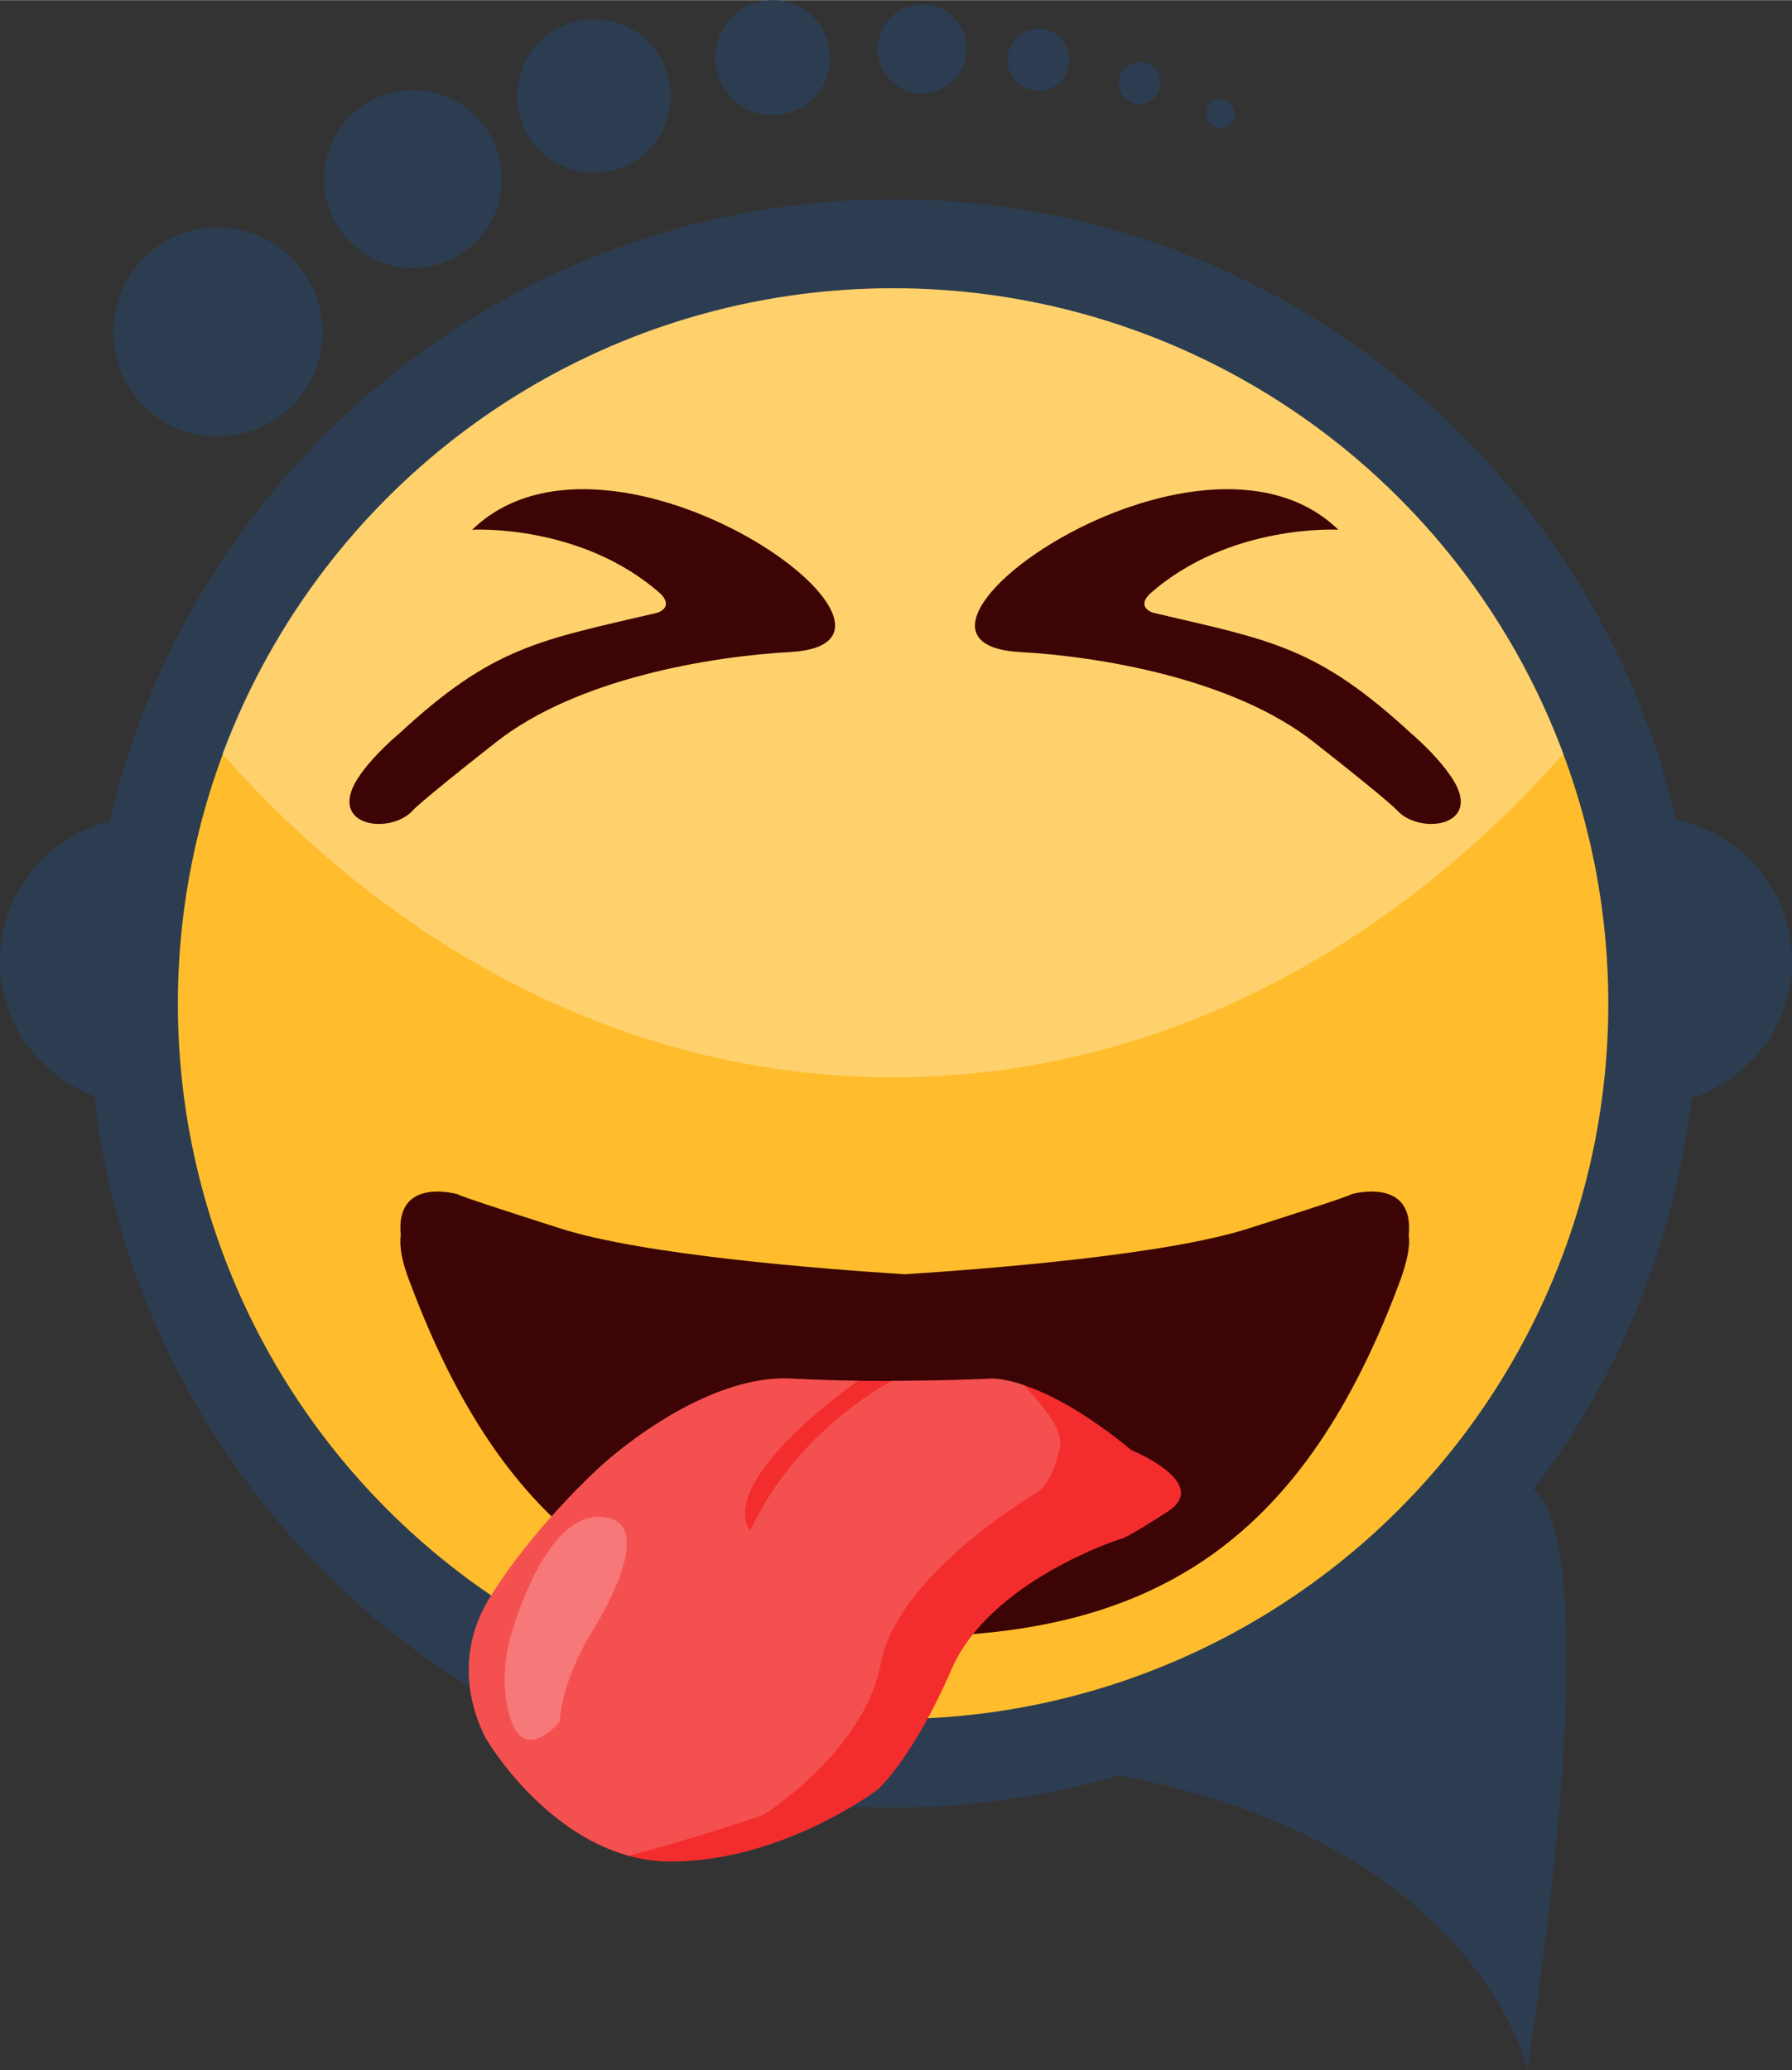 <?xml version="1.0" encoding="UTF-8"?>
<!DOCTYPE svg PUBLIC "-//W3C//DTD SVG 1.1//EN" "http://www.w3.org/Graphics/SVG/1.1/DTD/svg11.dtd">
<!-- Creator: CorelDRAW X8 -->
<svg xmlns="http://www.w3.org/2000/svg" xml:space="preserve" width="29.336mm" height="33.883mm" version="1.1" style="shape-rendering:geometricPrecision; text-rendering:geometricPrecision; image-rendering:optimizeQuality; fill-rule:evenodd; clip-rule:evenodd"
viewBox="0 0 3385 3909"
 xmlns:xlink="http://www.w3.org/1999/xlink">
 <rect x="0" y="0" width="3385" height="3909" fill="#333333" stroke="none"/>
 <defs>
  <style type="text/css">
   <![CDATA[
    .fil0 {fill:#2C3D51}
    .fil3 {fill:#3C0404}
    .fil4 {fill:#F32D2D}
    .fil1 {fill:#FFBD2D}
    .fil5 {fill:white;fill-opacity:0.169}
    .fil6 {fill:white;fill-opacity:0.231}
    .fil2 {fill:white;fill-opacity:0.302}
   ]]>
  </style>
 </defs>
 <g id="Layer_x0020_1">
  <g id="_1262233496528">
   <path class="fil0" d="M178 2069c-104,-38 -178,-138 -178,-255 0,-127 88,-234 207,-263 156,-673 759,-1175 1480,-1175 719,0 1322,500 1479,1172 124,25 219,134 219,266 0,122 -80,224 -190,259 -32,276 -139,530 -299,740l0 0c0,0 149,43 -11,1096 0,0 -88,-426 -771,-557l0 0c-136,40 -279,61 -427,61 -780,0 -1423,-588 -1509,-1344z"/>
   <circle class="fil1" cx="1687" cy="1895" r="1351"/>
   <path class="fil2" d="M1687 544c580,0 1075,366 1266,879 -336,380 -779,611 -1266,611 -487,0 -931,-231 -1267,-611 192,-513 686,-879 1267,-879z"/>
   <path class="fil0" d="M411 429c109,0 198,89 198,198 0,109 -89,197 -198,197 -109,0 -197,-88 -197,-197 0,-109 88,-198 197,-198zm1894 -242c15,0 27,12 27,27 0,15 -12,27 -27,27 -15,0 -27,-12 -27,-27 0,-15 12,-27 27,-27zm-153 -70c22,0 40,18 40,39 0,22 -18,40 -40,40 -22,0 -39,-18 -39,-40 0,-21 17,-39 39,-39zm-191 -63c33,0 59,26 59,59 0,32 -26,58 -59,58 -32,0 -58,-26 -58,-58 0,-33 26,-59 58,-59zm-219 -46c46,0 84,37 84,84 0,46 -38,84 -84,84 -46,0 -84,-38 -84,-84 0,-47 38,-84 84,-84zm-282 -8c60,0 108,49 108,109 0,60 -48,108 -108,108 -61,0 -109,-48 -109,-108 0,-60 48,-109 109,-109zm-338 36c80,0 145,65 145,145 0,80 -65,145 -145,145 -80,0 -145,-65 -145,-145 0,-80 65,-145 145,-145zm-342 134c93,0 168,75 168,168 0,92 -75,168 -168,168 -92,0 -168,-76 -168,-168 0,-93 76,-168 168,-168z"/>
   <path class="fil3" d="M1709 2406c-155,-10 -494,-36 -652,-87 -207,-66 -192,-64 -192,-64 0,0 -119,-35 -108,77 -3,21 2,51 18,91 176,469 447,669 933,667l1 0 1 0c486,2 757,-198 933,-667 15,-40 21,-70 18,-91 11,-112 -109,-77 -109,-77 0,0 16,-2 -192,64 -157,51 -497,77 -651,87z"/>
   <path class="fil4" d="M2137 2738c0,0 152,62 69,116 -83,54 -90,52 -90,52 0,0 -247,79 -319,247 -73,168 -139,226 -139,226 0,0 -179,136 -391,136 -212,0 -347,-229 -347,-229 0,0 -79,-128 2,-264 82,-136 212,-253 212,-253 0,0 189,-177 364,-166 174,10 373,0 373,0 0,0 94,-7 266,135z"/>
   <path class="fil5" d="M1188 3504c-166,-45 -268,-218 -268,-218 0,0 -79,-128 2,-264 82,-136 212,-253 212,-253 0,0 189,-177 364,-166 40,2 82,3 123,4 0,0 -267,185 -204,284 87,-191 268,-284 268,-284l0 0c104,0 186,-4 186,-4 0,0 21,-2 61,11 43,44 77,89 70,119 -16,77 -48,88 -48,88 0,0 -259,153 -290,319 -31,167 -222,287 -222,287 0,0 -125,43 -254,77z"/>
   <path class="fil6" d="M1120 3078c-61,98 -63,173 -63,173 0,0 -60,74 -89,4 -29,-71 -6,-156 -6,-156 0,0 64,-253 182,-234 91,14 2,171 -24,213z"/>
   <g>
    <path class="fil3" d="M2171 1122c150,-134 357,-122 357,-122 -265,-257 -919,214 -601,231 146,8 402,49 556,171 154,121 158,130 158,130 46,46 167,26 97,-70 -28,-40 -72,-77 -72,-77 -178,-164 -264,-176 -487,-228 0,0 -33,-9 -8,-35z"/>
    <path class="fil3" d="M1249 1122c-150,-134 -357,-122 -357,-122 265,-257 918,214 600,231 -146,8 -402,49 -556,171 -154,121 -158,130 -158,130 -46,46 -166,26 -97,-70 28,-40 73,-77 73,-77 177,-164 264,-176 487,-228 0,0 32,-9 8,-35z"/>
   </g>
  </g>
 </g>
</svg>
